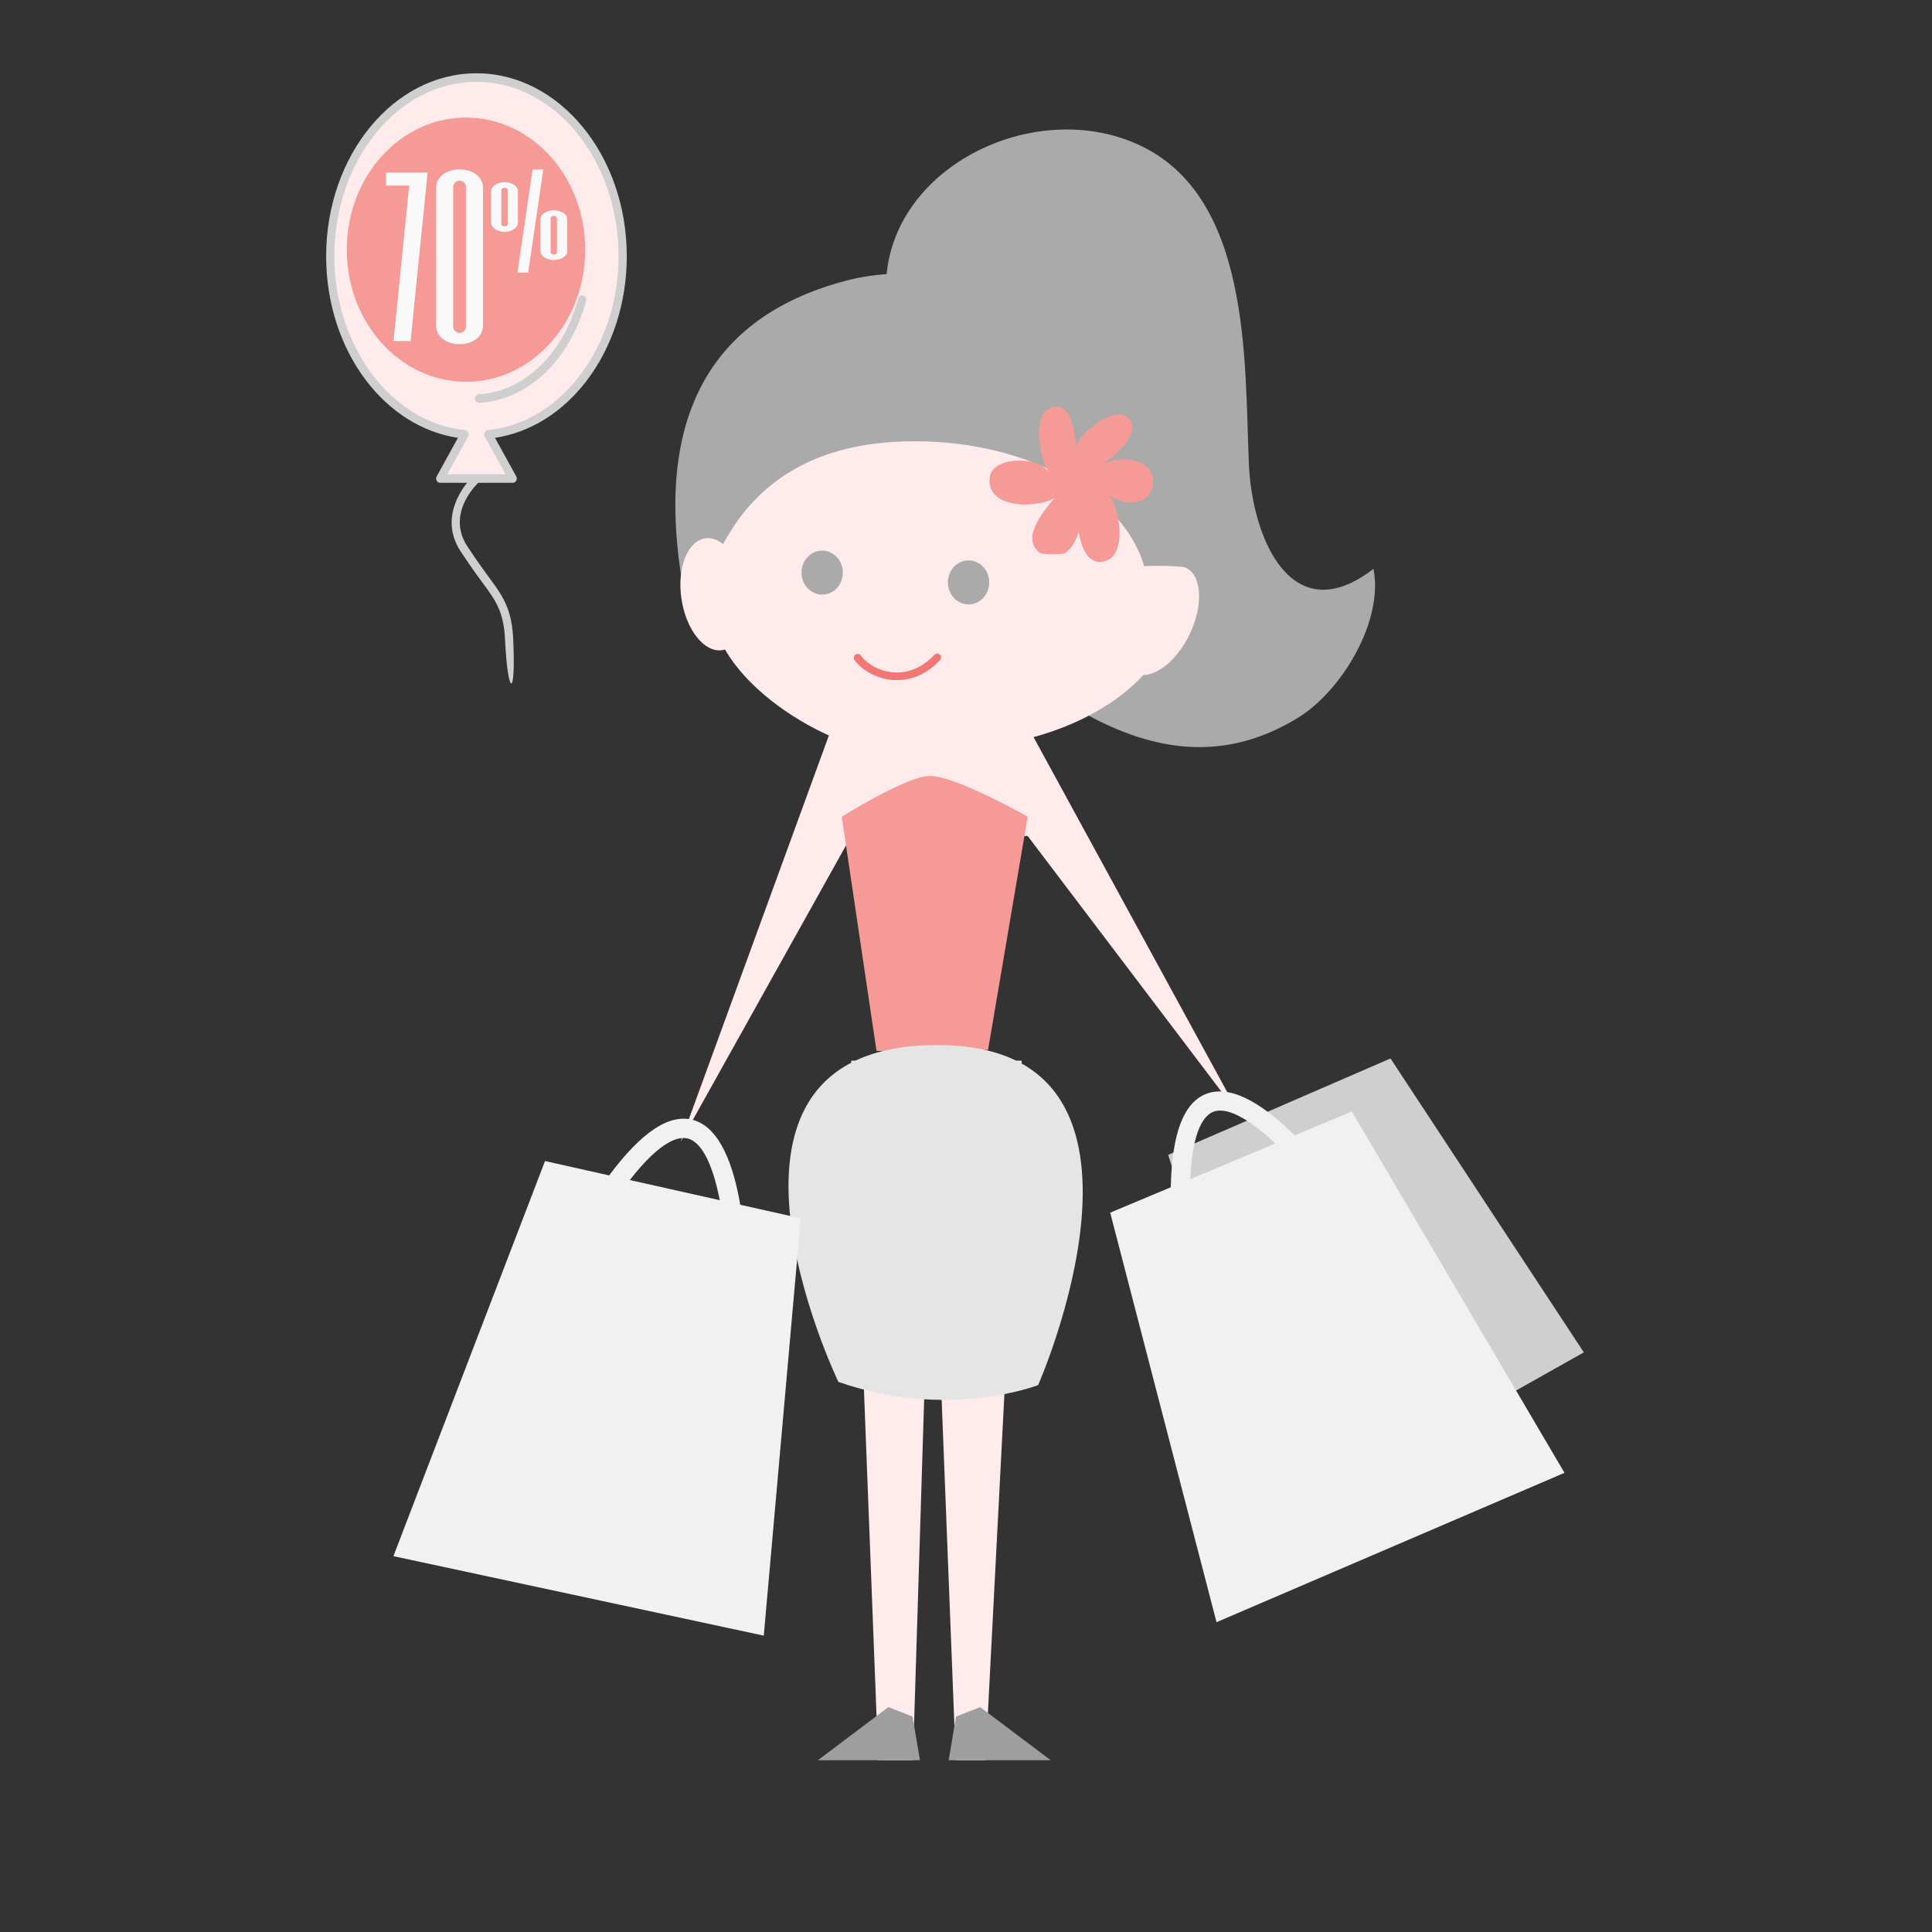 <svg xmlns="http://www.w3.org/2000/svg" width="160" height="160" viewBox="0 0 160 160">
  <rect x="0" y="0" width="160" height="160" fill="#333333" stroke="none"/>
  <g fill="none" fill-rule="evenodd" transform="translate(27 6)">
    <path fill="#AAA" d="M86.742,41.11 C80.036,46.303 76.694,38.74 76.426,32.384 C76.064,23.83 76.616,10.153 67.181,5.936 C58.14,1.893 45.664,8.424 46.406,18.687 L45.605,39.835 C55.064,46.731 66.981,61.717 80.483,53.45 C84.122,51.222 87.609,45.405 86.742,41.11"/>
    <polygon fill="#FFEBEB" points="50.176 89.288 52.152 139.774 54.611 139.774 57.61 81.84 43.496 81.84 45.733 139.774 48.606 139.774"/>
    <polygon fill="#9E9E9E" points="48.575 136.16 46.574 135.375 40.734 139.774 49.188 139.774"/>
    <polygon fill="#9E9E9E" points="54.178 135.375 52.177 136.16 51.563 139.774 60.016 139.774"/>
    <path fill="#AAA" d="M65.65,21.456 C59.319,17.055 49.04,15.713 43.237,17.201 C32.397,19.978 26.845,27.978 29.651,43.093 C43.044,41.995 56.721,41.287 69.932,43.457 C73.121,35.643 72.278,26.062 65.65,21.456 Z"/>
    <path fill="#FFEBEB" d="M58.595,55.047 C62.389,54.005 65.572,52.192 67.691,49.903 C68.973,49.888 70.559,48.538 71.53,46.506 C72.686,44.085 72.53,41.619 71.182,41 C70.873,40.857 68.122,40.83 67.758,40.894 C66.059,35 58.196,30.543 48.746,30.543 C40.309,30.543 35.538,34.099 32.888,39.058 C32.421,38.69 31.913,38.508 31.406,38.583 C29.933,38.795 29.051,41.041 29.436,43.598 C29.819,46.156 31.324,48.058 32.797,47.846 C32.88,47.833 32.961,47.813 33.042,47.788 C34.866,50.963 38.565,53.526 41.645,54.908 L29.363,88.562 L43.512,63.21 L58.109,63.234 L75.791,86.563 L58.595,55.047"/>
    <path fill="#F69A98" d="M45.589,81.037 L42.711,61.638 C42.711,61.638 48.04,58.295 49.969,58.261 C52.11,58.225 58.109,61.638 58.109,61.638 L54.826,80.948 L45.589,81.037"/>
    <path fill="#AAA" d="M42.803 41.422C42.803 42.427 42.034 43.244 41.09 43.244 40.145 43.244 39.378 42.427 39.378 41.422 39.378 40.415 40.145 39.6 41.09 39.6 42.034 39.6 42.803 40.415 42.803 41.422M54.924 42.232C54.924 43.237 54.158 44.054 53.214 44.054 52.267 44.054 51.501 43.237 51.501 42.232 51.501 41.225 52.267 40.409 53.214 40.409 54.158 40.409 54.924 41.225 54.924 42.232"/>
    <path fill="#E5E5E5" d="M42.431,108.441 C42.431,108.441 28.69,79.918 51.329,80.563 C71.13,81.129 58.975,108.706 58.975,108.706 C58.975,108.706 51.504,111.633 42.431,108.441"/>
    <path fill="#F1F1F1" d="M25.158,91.725 C27.731,88.424 29.225,88.09 29.969,88.289 C31.265,88.633 32.112,90.85 32.607,93.394 L25.158,91.725 Z M18.136,90.153 L5.581,122.874 L36.253,129.457 L39.315,94.896 L34.304,93.774 C33.787,90.724 32.693,87.364 30.384,86.747 C28.425,86.223 26.138,87.734 23.448,91.342 L18.136,90.153 L18.136,90.153 Z"/>
    <polyline fill="#CFCFCF" points="79.35 119.964 104.166 105.998 88.156 81.658 69.744 89.639 79.35 119.964"/>
    <path fill="#F1F1F1" d="M71.576,91.649 C71.752,87.471 72.775,86.336 73.496,86.068 C74.752,85.6 76.733,86.916 78.616,88.701 L71.576,91.649 Z M64.941,94.427 L73.747,128.343 L102.565,115.973 L84.954,86.048 L80.219,88.03 C78.022,85.845 75.178,83.74 72.937,84.572 C71.037,85.278 70.052,87.831 69.96,92.325 L64.941,94.427 L64.941,94.427 Z"/>
    <path fill="#F27674" d="M47.285,50.329 C47.166,50.329 47.052,50.323 46.944,50.315 C45.468,50.202 44.262,49.375 43.765,48.653 C43.666,48.508 43.703,48.311 43.848,48.212 C43.993,48.113 44.19,48.149 44.289,48.293 C44.703,48.894 45.726,49.586 46.993,49.683 C47.855,49.747 49.139,49.551 50.385,48.23 C50.505,48.102 50.706,48.096 50.834,48.216 C50.961,48.336 50.967,48.536 50.847,48.664 C49.582,50.005 48.263,50.329 47.285,50.329 Z"/>
    <path fill="#F69A98" d="M64.102,32.593 C65.028,32.007 67.882,29.721 66.327,28.528 C65.107,27.591 61.927,30.215 62.099,31.245 C62.121,29.912 61.654,26.857 59.801,27.889 C58.499,28.616 59.095,32.131 59.931,33.176 C58.991,31.686 55.294,31.848 54.991,33.393 C54.465,36.081 58.68,36.187 60.342,35.239 C59.223,36.535 57.542,38.679 59.16,39.81 C59.318,39.919 60.945,39.932 61.149,39.824 C61.671,39.55 62.14,38.754 62.339,38.009 C62.492,39.244 63.068,40.663 64.208,40.535 C66.532,40.275 65.701,35.959 64.842,34.957 C65.98,35.977 68.109,35.839 68.428,34.395 C68.974,31.926 65.68,31.532 64.102,32.593"/>
    <path fill="#FFEBEB" d="M24.568,15.223 C24.568,7.049 19.146,0.423 12.458,0.423 C5.77,0.423 0.349,7.049 0.349,15.223 C0.349,22.992 5.248,29.359 11.476,29.971 L9.456,33.631 L15.46,33.631 L13.44,29.971 C19.668,29.359 24.568,22.992 24.568,15.223"/>
    <path fill="#CFCFCF" d="M10.043,33.276 L14.873,33.276 L13.147,30.148 C13.089,30.043 13.086,29.915 13.139,29.808 C13.192,29.701 13.294,29.629 13.408,29.618 C19.476,29.022 24.229,22.699 24.229,15.223 C24.229,7.258 18.948,0.777 12.458,0.777 C5.968,0.777 0.688,7.258 0.688,15.223 C0.688,22.699 5.441,29.022 11.508,29.618 C11.623,29.629 11.725,29.701 11.777,29.808 C11.83,29.915 11.828,30.043 11.77,30.148 L10.043,33.276 Z M15.46,33.985 L9.456,33.985 C9.335,33.985 9.223,33.917 9.163,33.808 C9.102,33.698 9.102,33.563 9.163,33.453 L10.926,30.259 C8.008,29.823 5.321,28.149 3.311,25.501 C1.183,22.696 0.01,19.046 0.01,15.223 C0.01,6.867 5.594,0.069 12.458,0.069 C19.322,0.069 24.907,6.867 24.907,15.223 C24.907,19.046 23.733,22.696 21.605,25.501 C19.595,28.149 16.908,29.823 13.991,30.259 L15.754,33.453 C15.814,33.563 15.814,33.698 15.754,33.808 C15.693,33.917 15.581,33.985 15.46,33.985 L15.46,33.985 Z"/>
    <path fill="#F69A98" d="M21.463,14.677 C21.463,20.719 17.043,25.617 11.591,25.617 C6.138,25.617 1.718,20.719 1.718,14.677 C1.718,8.635 6.138,3.737 11.591,3.737 C17.043,3.737 21.463,8.635 21.463,14.677"/>
    <path fill="#F9F9F9" d="M11.588 9.543C11.588 9.348 11.533 9.202 11.423 9.104 11.312 9.007 11.191 8.958 11.059 8.958 10.927 8.958 10.805 9.007 10.695 9.104 10.584 9.202 10.53 9.348 10.53 9.543L10.53 20.988C10.53 21.184 10.584 21.33 10.695 21.427 10.805 21.525 10.927 21.574 11.059 21.574 11.191 21.574 11.312 21.525 11.423 21.427 11.533 21.33 11.588 21.184 11.588 20.988L11.588 9.543zM13 20.952C13 21.21 12.945 21.436 12.835 21.63 12.724 21.824 12.577 21.986 12.394 22.115 12.21 22.244 12.002 22.341 11.77 22.406 11.539 22.47 11.302 22.503 11.059 22.503 10.816 22.503 10.579 22.47 10.347 22.406 10.116 22.341 9.908 22.244 9.724 22.115 9.54 21.986 9.393 21.824 9.283 21.63 9.173 21.436 9.118 21.21 9.118 20.952L9.118 9.58C9.118 9.321 9.173 9.095 9.283 8.901 9.393 8.707 9.54 8.546 9.724 8.417 9.908 8.288 10.116 8.191 10.347 8.126 10.579 8.061 10.816 8.029 11.059 8.029 11.302 8.029 11.539 8.061 11.77 8.126 12.002 8.191 12.21 8.288 12.394 8.417 12.577 8.546 12.724 8.707 12.835 8.901 12.945 9.095 13 9.321 13 9.58L13 20.952 13 20.952zM19.124 12.052C19.124 12 19.1 11.959 19.051 11.928 19.001 11.897 18.943 11.882 18.877 11.882 18.805 11.882 18.741 11.897 18.685 11.928 18.629 11.959 18.602 12 18.602 12.052L18.602 14.916C18.602 14.941 18.624 14.974 18.669 15.012 18.713 15.051 18.782 15.071 18.877 15.071 18.943 15.071 19.001 15.055 19.051 15.025 19.1 14.994 19.124 14.957 19.124 14.916L19.124 12.052zM19.972 14.81C19.972 14.91 19.942 15.003 19.884 15.091 19.825 15.178 19.746 15.254 19.646 15.32 19.546 15.387 19.429 15.439 19.296 15.478 19.162 15.517 19.022 15.536 18.877 15.536 18.721 15.536 18.575 15.517 18.438 15.478 18.302 15.439 18.183 15.386 18.082 15.318 17.981 15.25 17.901 15.171 17.843 15.078 17.784 14.987 17.754 14.889 17.754 14.786L17.754 12.162C17.754 12.059 17.784 11.962 17.843 11.872 17.901 11.781 17.981 11.702 18.082 11.634 18.183 11.567 18.302 11.514 18.438 11.475 18.575 11.436 18.721 11.417 18.877 11.417 19.022 11.417 19.162 11.435 19.296 11.472 19.429 11.51 19.546 11.561 19.646 11.625 19.746 11.689 19.825 11.766 19.884 11.855 19.942 11.944 19.972 12.041 19.972 12.148L19.972 14.81zM17.993 8.039L16.74 16.573 15.855 16.573 17.107 8.039 17.993 8.039zM15.041 9.72C15.041 9.672 15.016 9.632 14.967 9.599 14.918 9.567 14.858 9.551 14.786 9.551 14.719 9.551 14.658 9.567 14.602 9.599 14.546 9.632 14.518 9.672 14.518 9.72L14.518 12.58C14.518 12.609 14.54 12.642 14.585 12.679 14.63 12.716 14.697 12.735 14.786 12.735 14.858 12.735 14.918 12.72 14.967 12.691 15.016 12.662 15.041 12.625 15.041 12.58L15.041 9.72zM15.888 12.471C15.888 12.571 15.858 12.665 15.797 12.753 15.737 12.842 15.656 12.919 15.556 12.985 15.456 13.051 15.339 13.104 15.206 13.142 15.072 13.181 14.932 13.2 14.786 13.2 14.636 13.2 14.493 13.181 14.357 13.142 14.221 13.104 14.103 13.051 14.003 12.983 13.903 12.915 13.822 12.836 13.762 12.744 13.701 12.652 13.671 12.553 13.671 12.447L13.671 9.829C13.671 9.73 13.701 9.635 13.762 9.545 13.822 9.455 13.903 9.376 14.003 9.308 14.103 9.24 14.221 9.186 14.357 9.146 14.492 9.106 14.636 9.086 14.786 9.086 14.932 9.086 15.072 9.104 15.205 9.141 15.339 9.179 15.456 9.229 15.556 9.294 15.656 9.358 15.737 9.435 15.797 9.525 15.858 9.615 15.888 9.714 15.888 9.82L15.888 12.471 15.888 12.471z"/>
    <polyline fill="#F9F9F9" points="4.969 8.288 4.969 9.368 6.887 9.368 5.588 22.244 7.003 22.244 8.412 8.288 4.969 8.288"/>
    <path fill="#CFCFCF" d="M12.668 27.355C12.489 27.355 12.339 27.208 12.33 27.018 12.321 26.823 12.465 26.656 12.652 26.647 16.39 26.456 19.625 23.344 20.892 18.719 20.944 18.531 21.132 18.423 21.311 18.476 21.491 18.53 21.595 18.726 21.544 18.915 20.195 23.836 16.718 27.149 12.685 27.355 12.679 27.355 12.674 27.355 12.668 27.355M14.822 46.92C14.693 44.222 13.768 43.419 12.367 41.44 11.979 40.891 11.577 40.324 11.146 39.661 8.99 36.35 12.207 33.391 12.24 33.361 12.384 33.232 12.597 33.252 12.718 33.406 12.838 33.559 12.82 33.788 12.677 33.917 12.562 34.021 9.902 36.481 11.701 39.245 12.125 39.896 12.523 40.458 12.907 41.001 14.331 43.013 15.359 43.961 15.499 46.884 15.741 51.978 15.048 51.677 14.822 46.92z"/>
  </g>
</svg>
